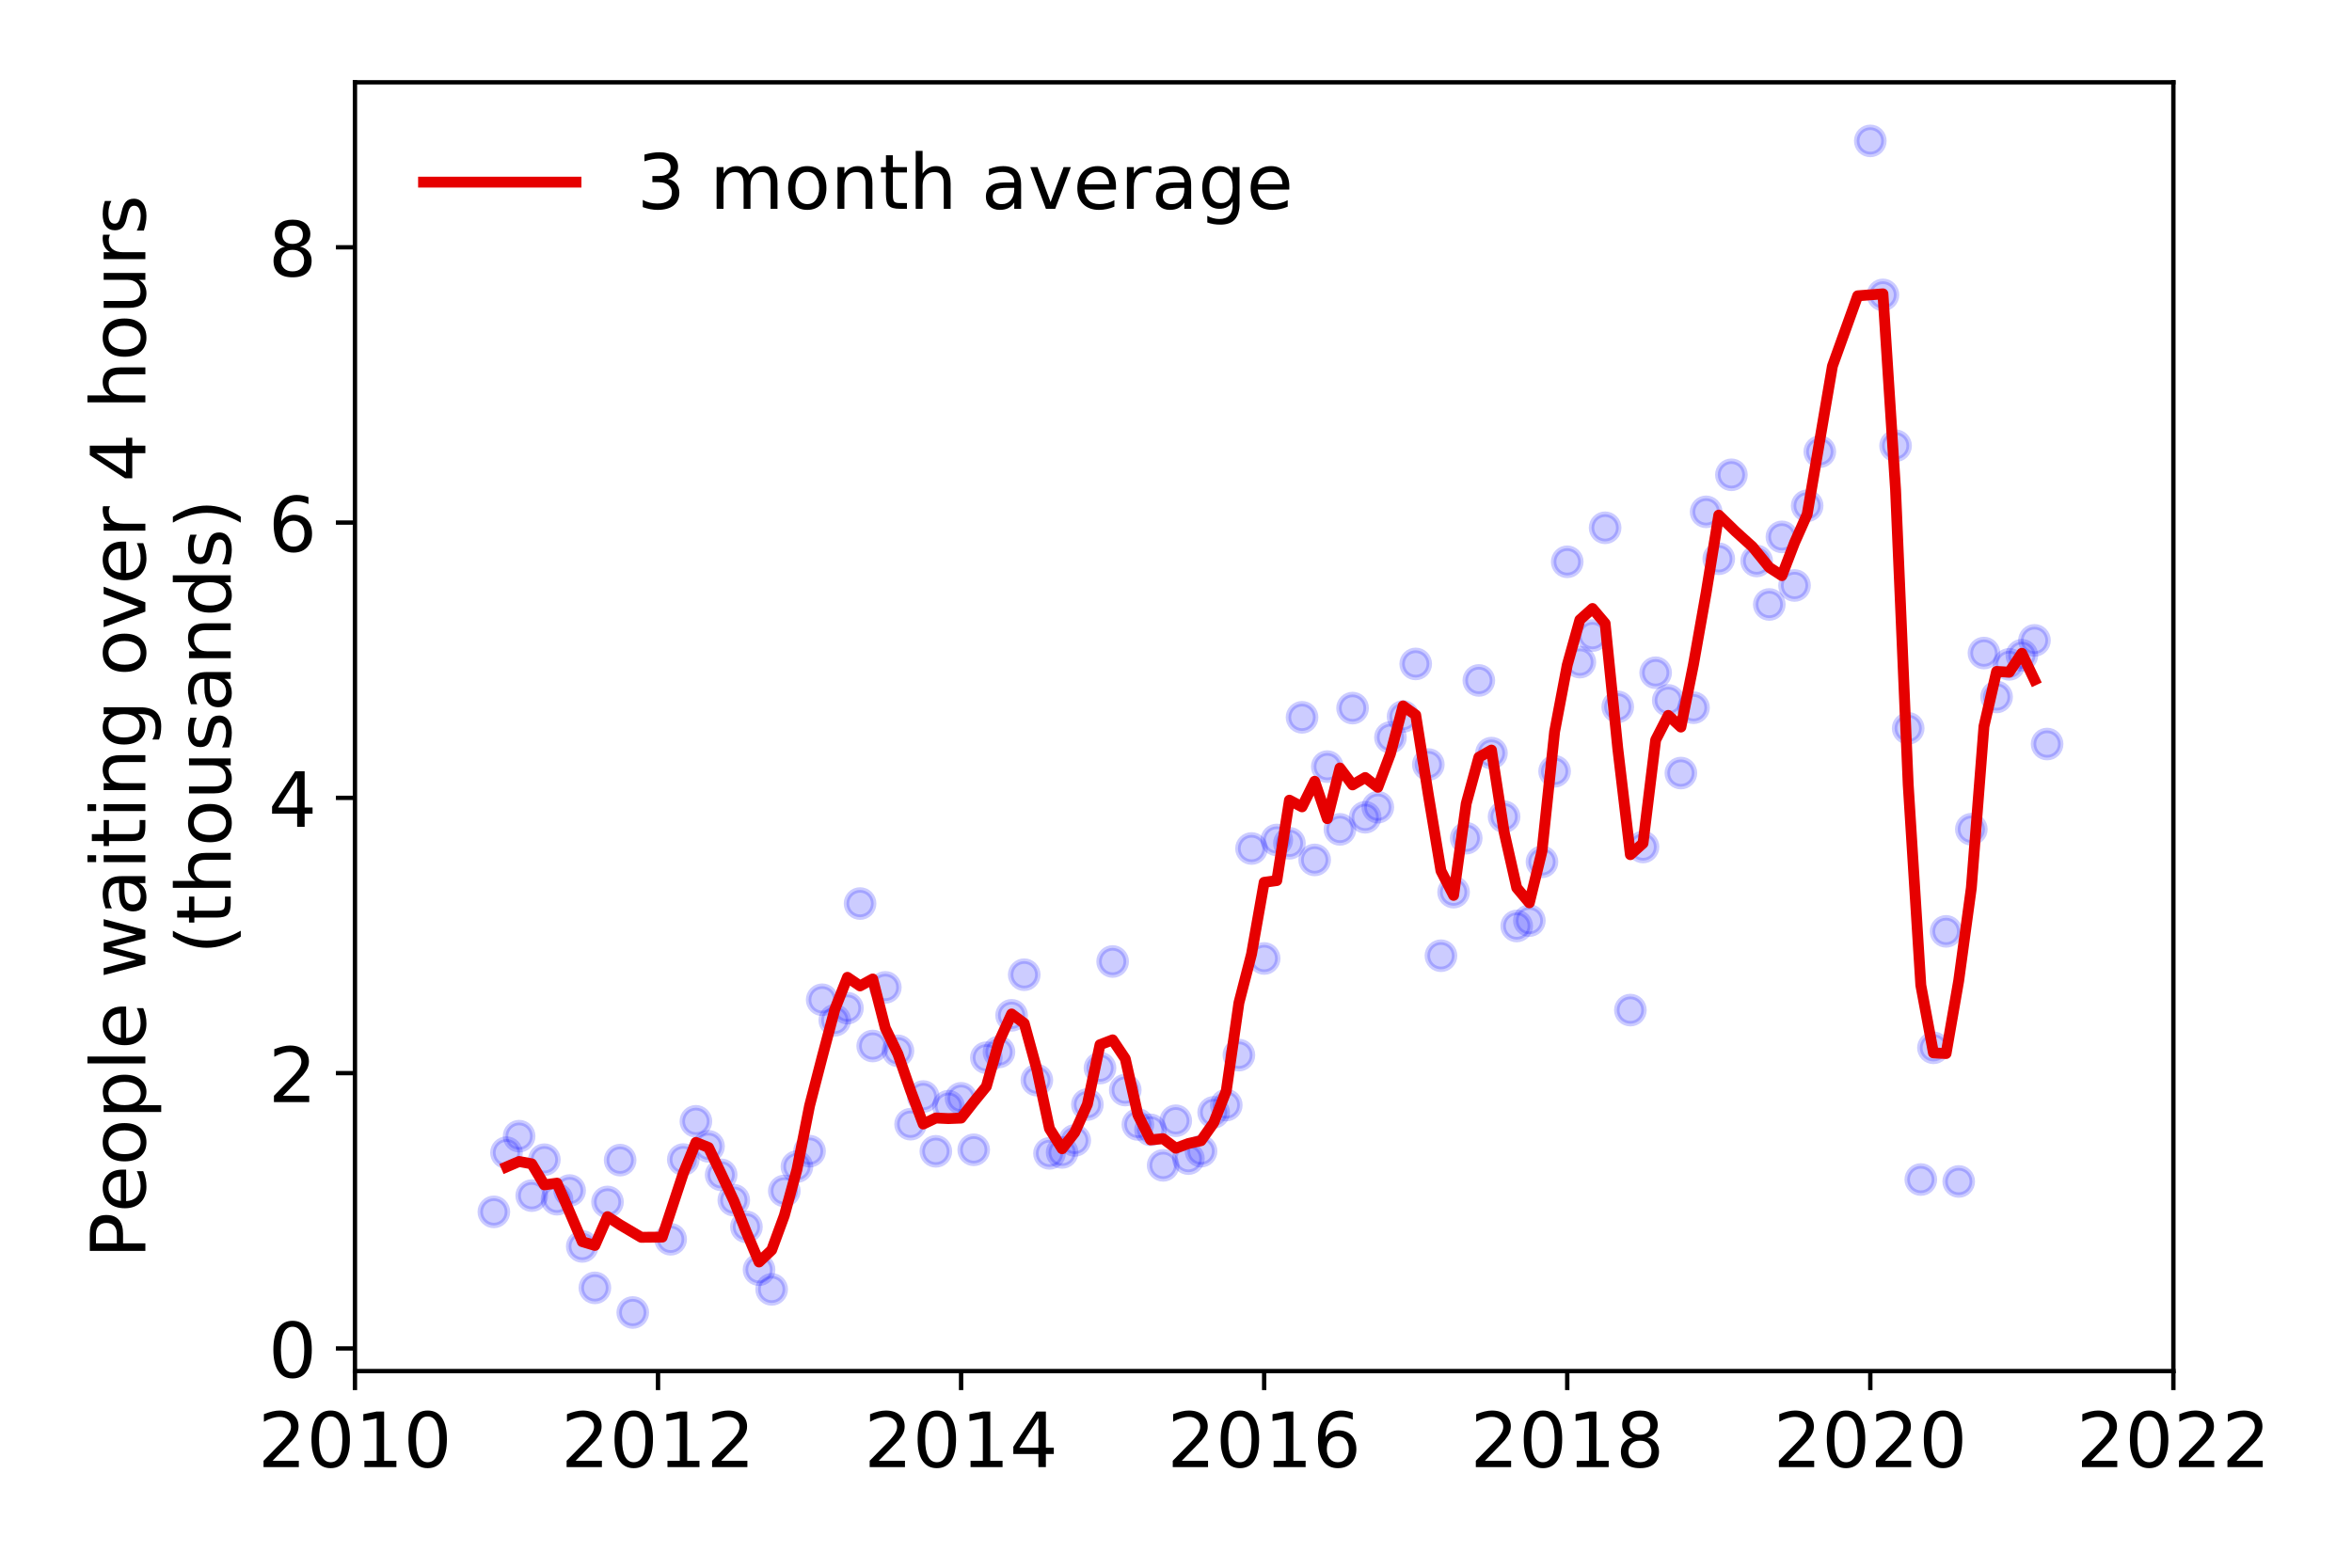 <?xml version="1.0" encoding="utf-8" standalone="no"?>
<!DOCTYPE svg PUBLIC "-//W3C//DTD SVG 1.1//EN"
  "http://www.w3.org/Graphics/SVG/1.1/DTD/svg11.dtd">
<!-- Created with matplotlib (https://matplotlib.org/) -->
<svg height="288pt" version="1.1" viewBox="0 0 432 288" width="432pt" xmlns="http://www.w3.org/2000/svg" xmlns:xlink="http://www.w3.org/1999/xlink">
 <defs>
  <style type="text/css">
*{stroke-linecap:butt;stroke-linejoin:round;}
  </style>
 </defs>
 <g id="figure_1">
  <g id="patch_1">
   <path d="M 0 288 
L 432 288 
L 432 0 
L 0 0 
z
" style="fill:#ffffff;"/>
  </g>
  <g id="axes_1">
   <g id="patch_2">
    <path d="M 65.195 251.88 
L 399.192 251.88 
L 399.192 15.12 
L 65.195 15.12 
z
" style="fill:#ffffff;"/>
   </g>
   <g id="matplotlib.axis_1">
    <g id="xtick_1">
     <g id="line2d_1">
      <defs>
       <path d="M 0 0 
L 0 3.5 
" id="mcb374cb1da" style="stroke:#000000;stroke-width:0.8;"/>
      </defs>
      <g>
       <use style="stroke:#000000;stroke-width:0.8;" x="65.195" xlink:href="#mcb374cb1da" y="251.88"/>
      </g>
     </g>
     <g id="text_1">
      <!-- 2010 -->
      <defs>
       <path d="M 19.188 8.297 
L 53.609 8.297 
L 53.609 0 
L 7.328 0 
L 7.328 8.297 
Q 12.938 14.109 22.625 23.891 
Q 32.328 33.688 34.812 36.531 
Q 39.547 41.844 41.422 45.531 
Q 43.312 49.219 43.312 52.781 
Q 43.312 58.594 39.234 62.25 
Q 35.156 65.922 28.609 65.922 
Q 23.969 65.922 18.812 64.312 
Q 13.672 62.703 7.812 59.422 
L 7.812 69.391 
Q 13.766 71.781 18.938 73 
Q 24.125 74.219 28.422 74.219 
Q 39.75 74.219 46.484 68.547 
Q 53.219 62.891 53.219 53.422 
Q 53.219 48.922 51.531 44.891 
Q 49.859 40.875 45.406 35.406 
Q 44.188 33.984 37.641 27.219 
Q 31.109 20.453 19.188 8.297 
z
" id="DejaVuSans-50"/>
       <path d="M 31.781 66.406 
Q 24.172 66.406 20.328 58.906 
Q 16.5 51.422 16.5 36.375 
Q 16.5 21.391 20.328 13.891 
Q 24.172 6.391 31.781 6.391 
Q 39.453 6.391 43.281 13.891 
Q 47.125 21.391 47.125 36.375 
Q 47.125 51.422 43.281 58.906 
Q 39.453 66.406 31.781 66.406 
z
M 31.781 74.219 
Q 44.047 74.219 50.516 64.516 
Q 56.984 54.828 56.984 36.375 
Q 56.984 17.969 50.516 8.266 
Q 44.047 -1.422 31.781 -1.422 
Q 19.531 -1.422 13.062 8.266 
Q 6.594 17.969 6.594 36.375 
Q 6.594 54.828 13.062 64.516 
Q 19.531 74.219 31.781 74.219 
z
" id="DejaVuSans-48"/>
       <path d="M 12.406 8.297 
L 28.516 8.297 
L 28.516 63.922 
L 10.984 60.406 
L 10.984 69.391 
L 28.422 72.906 
L 38.281 72.906 
L 38.281 8.297 
L 54.391 8.297 
L 54.391 0 
L 12.406 0 
z
" id="DejaVuSans-49"/>
      </defs>
      <g transform="translate(47.38 269.518)scale(0.14 -0.14)">
       <use xlink:href="#DejaVuSans-50"/>
       <use x="63.623" xlink:href="#DejaVuSans-48"/>
       <use x="127.246" xlink:href="#DejaVuSans-49"/>
       <use x="190.869" xlink:href="#DejaVuSans-48"/>
      </g>
     </g>
    </g>
    <g id="xtick_2">
     <g id="line2d_2">
      <g>
       <use style="stroke:#000000;stroke-width:0.8;" x="120.861" xlink:href="#mcb374cb1da" y="251.88"/>
      </g>
     </g>
     <g id="text_2">
      <!-- 2012 -->
      <g transform="translate(103.046 269.518)scale(0.14 -0.14)">
       <use xlink:href="#DejaVuSans-50"/>
       <use x="63.623" xlink:href="#DejaVuSans-48"/>
       <use x="127.246" xlink:href="#DejaVuSans-49"/>
       <use x="190.869" xlink:href="#DejaVuSans-50"/>
      </g>
     </g>
    </g>
    <g id="xtick_3">
     <g id="line2d_3">
      <g>
       <use style="stroke:#000000;stroke-width:0.8;" x="176.528" xlink:href="#mcb374cb1da" y="251.88"/>
      </g>
     </g>
     <g id="text_3">
      <!-- 2014 -->
      <defs>
       <path d="M 37.797 64.312 
L 12.891 25.391 
L 37.797 25.391 
z
M 35.203 72.906 
L 47.609 72.906 
L 47.609 25.391 
L 58.016 25.391 
L 58.016 17.188 
L 47.609 17.188 
L 47.609 0 
L 37.797 0 
L 37.797 17.188 
L 4.891 17.188 
L 4.891 26.703 
z
" id="DejaVuSans-52"/>
      </defs>
      <g transform="translate(158.713 269.518)scale(0.14 -0.14)">
       <use xlink:href="#DejaVuSans-50"/>
       <use x="63.623" xlink:href="#DejaVuSans-48"/>
       <use x="127.246" xlink:href="#DejaVuSans-49"/>
       <use x="190.869" xlink:href="#DejaVuSans-52"/>
      </g>
     </g>
    </g>
    <g id="xtick_4">
     <g id="line2d_4">
      <g>
       <use style="stroke:#000000;stroke-width:0.8;" x="232.194" xlink:href="#mcb374cb1da" y="251.88"/>
      </g>
     </g>
     <g id="text_4">
      <!-- 2016 -->
      <defs>
       <path d="M 33.016 40.375 
Q 26.375 40.375 22.484 35.828 
Q 18.609 31.297 18.609 23.391 
Q 18.609 15.531 22.484 10.953 
Q 26.375 6.391 33.016 6.391 
Q 39.656 6.391 43.531 10.953 
Q 47.406 15.531 47.406 23.391 
Q 47.406 31.297 43.531 35.828 
Q 39.656 40.375 33.016 40.375 
z
M 52.594 71.297 
L 52.594 62.312 
Q 48.875 64.062 45.094 64.984 
Q 41.312 65.922 37.594 65.922 
Q 27.828 65.922 22.672 59.328 
Q 17.531 52.734 16.797 39.406 
Q 19.672 43.656 24.016 45.922 
Q 28.375 48.188 33.594 48.188 
Q 44.578 48.188 50.953 41.516 
Q 57.328 34.859 57.328 23.391 
Q 57.328 12.156 50.688 5.359 
Q 44.047 -1.422 33.016 -1.422 
Q 20.359 -1.422 13.672 8.266 
Q 6.984 17.969 6.984 36.375 
Q 6.984 53.656 15.188 63.938 
Q 23.391 74.219 37.203 74.219 
Q 40.922 74.219 44.703 73.484 
Q 48.484 72.75 52.594 71.297 
z
" id="DejaVuSans-54"/>
      </defs>
      <g transform="translate(214.379 269.518)scale(0.14 -0.14)">
       <use xlink:href="#DejaVuSans-50"/>
       <use x="63.623" xlink:href="#DejaVuSans-48"/>
       <use x="127.246" xlink:href="#DejaVuSans-49"/>
       <use x="190.869" xlink:href="#DejaVuSans-54"/>
      </g>
     </g>
    </g>
    <g id="xtick_5">
     <g id="line2d_5">
      <g>
       <use style="stroke:#000000;stroke-width:0.8;" x="287.86" xlink:href="#mcb374cb1da" y="251.88"/>
      </g>
     </g>
     <g id="text_5">
      <!-- 2018 -->
      <defs>
       <path d="M 31.781 34.625 
Q 24.75 34.625 20.719 30.859 
Q 16.703 27.094 16.703 20.516 
Q 16.703 13.922 20.719 10.156 
Q 24.75 6.391 31.781 6.391 
Q 38.812 6.391 42.859 10.172 
Q 46.922 13.969 46.922 20.516 
Q 46.922 27.094 42.891 30.859 
Q 38.875 34.625 31.781 34.625 
z
M 21.922 38.812 
Q 15.578 40.375 12.031 44.719 
Q 8.5 49.078 8.5 55.328 
Q 8.5 64.062 14.719 69.141 
Q 20.953 74.219 31.781 74.219 
Q 42.672 74.219 48.875 69.141 
Q 55.078 64.062 55.078 55.328 
Q 55.078 49.078 51.531 44.719 
Q 48 40.375 41.703 38.812 
Q 48.828 37.156 52.797 32.312 
Q 56.781 27.484 56.781 20.516 
Q 56.781 9.906 50.312 4.234 
Q 43.844 -1.422 31.781 -1.422 
Q 19.734 -1.422 13.25 4.234 
Q 6.781 9.906 6.781 20.516 
Q 6.781 27.484 10.781 32.312 
Q 14.797 37.156 21.922 38.812 
z
M 18.312 54.391 
Q 18.312 48.734 21.844 45.562 
Q 25.391 42.391 31.781 42.391 
Q 38.141 42.391 41.719 45.562 
Q 45.312 48.734 45.312 54.391 
Q 45.312 60.062 41.719 63.234 
Q 38.141 66.406 31.781 66.406 
Q 25.391 66.406 21.844 63.234 
Q 18.312 60.062 18.312 54.391 
z
" id="DejaVuSans-56"/>
      </defs>
      <g transform="translate(270.045 269.518)scale(0.14 -0.14)">
       <use xlink:href="#DejaVuSans-50"/>
       <use x="63.623" xlink:href="#DejaVuSans-48"/>
       <use x="127.246" xlink:href="#DejaVuSans-49"/>
       <use x="190.869" xlink:href="#DejaVuSans-56"/>
      </g>
     </g>
    </g>
    <g id="xtick_6">
     <g id="line2d_6">
      <g>
       <use style="stroke:#000000;stroke-width:0.8;" x="343.526" xlink:href="#mcb374cb1da" y="251.88"/>
      </g>
     </g>
     <g id="text_6">
      <!-- 2020 -->
      <g transform="translate(325.711 269.518)scale(0.14 -0.14)">
       <use xlink:href="#DejaVuSans-50"/>
       <use x="63.623" xlink:href="#DejaVuSans-48"/>
       <use x="127.246" xlink:href="#DejaVuSans-50"/>
       <use x="190.869" xlink:href="#DejaVuSans-48"/>
      </g>
     </g>
    </g>
    <g id="xtick_7">
     <g id="line2d_7">
      <g>
       <use style="stroke:#000000;stroke-width:0.8;" x="399.192" xlink:href="#mcb374cb1da" y="251.88"/>
      </g>
     </g>
     <g id="text_7">
      <!-- 2022 -->
      <g transform="translate(381.377 269.518)scale(0.14 -0.14)">
       <use xlink:href="#DejaVuSans-50"/>
       <use x="63.623" xlink:href="#DejaVuSans-48"/>
       <use x="127.246" xlink:href="#DejaVuSans-50"/>
       <use x="190.869" xlink:href="#DejaVuSans-50"/>
      </g>
     </g>
    </g>
   </g>
   <g id="matplotlib.axis_2">
    <g id="ytick_1">
     <g id="line2d_8">
      <defs>
       <path d="M 0 0 
L -3.5 0 
" id="mdf94e6337c" style="stroke:#000000;stroke-width:0.8;"/>
      </defs>
      <g>
       <use style="stroke:#000000;stroke-width:0.8;" x="65.195" xlink:href="#mdf94e6337c" y="247.718"/>
      </g>
     </g>
     <g id="text_8">
      <!-- 0 -->
      <g transform="translate(49.288 253.037)scale(0.14 -0.14)">
       <use xlink:href="#DejaVuSans-48"/>
      </g>
     </g>
    </g>
    <g id="ytick_2">
     <g id="line2d_9">
      <g>
       <use style="stroke:#000000;stroke-width:0.8;" x="65.195" xlink:href="#mdf94e6337c" y="197.145"/>
      </g>
     </g>
     <g id="text_9">
      <!-- 2 -->
      <g transform="translate(49.288 202.464)scale(0.14 -0.14)">
       <use xlink:href="#DejaVuSans-50"/>
      </g>
     </g>
    </g>
    <g id="ytick_3">
     <g id="line2d_10">
      <g>
       <use style="stroke:#000000;stroke-width:0.8;" x="65.195" xlink:href="#mdf94e6337c" y="146.573"/>
      </g>
     </g>
     <g id="text_10">
      <!-- 4 -->
      <g transform="translate(49.288 151.892)scale(0.14 -0.14)">
       <use xlink:href="#DejaVuSans-52"/>
      </g>
     </g>
    </g>
    <g id="ytick_4">
     <g id="line2d_11">
      <g>
       <use style="stroke:#000000;stroke-width:0.8;" x="65.195" xlink:href="#mdf94e6337c" y="96.001"/>
      </g>
     </g>
     <g id="text_11">
      <!-- 6 -->
      <g transform="translate(49.288 101.319)scale(0.14 -0.14)">
       <use xlink:href="#DejaVuSans-54"/>
      </g>
     </g>
    </g>
    <g id="ytick_5">
     <g id="line2d_12">
      <g>
       <use style="stroke:#000000;stroke-width:0.8;" x="65.195" xlink:href="#mdf94e6337c" y="45.428"/>
      </g>
     </g>
     <g id="text_12">
      <!-- 8 -->
      <g transform="translate(49.288 50.747)scale(0.14 -0.14)">
       <use xlink:href="#DejaVuSans-56"/>
      </g>
     </g>
    </g>
    <g id="text_13">
     <!-- People waiting over 4 hours -->
     <defs>
      <path d="M 19.672 64.797 
L 19.672 37.406 
L 32.078 37.406 
Q 38.969 37.406 42.719 40.969 
Q 46.484 44.531 46.484 51.125 
Q 46.484 57.672 42.719 61.234 
Q 38.969 64.797 32.078 64.797 
z
M 9.812 72.906 
L 32.078 72.906 
Q 44.344 72.906 50.609 67.359 
Q 56.891 61.812 56.891 51.125 
Q 56.891 40.328 50.609 34.812 
Q 44.344 29.297 32.078 29.297 
L 19.672 29.297 
L 19.672 0 
L 9.812 0 
z
" id="DejaVuSans-80"/>
      <path d="M 56.203 29.594 
L 56.203 25.203 
L 14.891 25.203 
Q 15.484 15.922 20.484 11.062 
Q 25.484 6.203 34.422 6.203 
Q 39.594 6.203 44.453 7.469 
Q 49.312 8.734 54.109 11.281 
L 54.109 2.781 
Q 49.266 0.734 44.188 -0.344 
Q 39.109 -1.422 33.891 -1.422 
Q 20.797 -1.422 13.156 6.188 
Q 5.516 13.812 5.516 26.812 
Q 5.516 40.234 12.766 48.109 
Q 20.016 56 32.328 56 
Q 43.359 56 49.781 48.891 
Q 56.203 41.797 56.203 29.594 
z
M 47.219 32.234 
Q 47.125 39.594 43.094 43.984 
Q 39.062 48.391 32.422 48.391 
Q 24.906 48.391 20.391 44.141 
Q 15.875 39.891 15.188 32.172 
z
" id="DejaVuSans-101"/>
      <path d="M 30.609 48.391 
Q 23.391 48.391 19.188 42.75 
Q 14.984 37.109 14.984 27.297 
Q 14.984 17.484 19.156 11.844 
Q 23.344 6.203 30.609 6.203 
Q 37.797 6.203 41.984 11.859 
Q 46.188 17.531 46.188 27.297 
Q 46.188 37.016 41.984 42.703 
Q 37.797 48.391 30.609 48.391 
z
M 30.609 56 
Q 42.328 56 49.016 48.375 
Q 55.719 40.766 55.719 27.297 
Q 55.719 13.875 49.016 6.219 
Q 42.328 -1.422 30.609 -1.422 
Q 18.844 -1.422 12.172 6.219 
Q 5.516 13.875 5.516 27.297 
Q 5.516 40.766 12.172 48.375 
Q 18.844 56 30.609 56 
z
" id="DejaVuSans-111"/>
      <path d="M 18.109 8.203 
L 18.109 -20.797 
L 9.078 -20.797 
L 9.078 54.688 
L 18.109 54.688 
L 18.109 46.391 
Q 20.953 51.266 25.266 53.625 
Q 29.594 56 35.594 56 
Q 45.562 56 51.781 48.094 
Q 58.016 40.188 58.016 27.297 
Q 58.016 14.406 51.781 6.484 
Q 45.562 -1.422 35.594 -1.422 
Q 29.594 -1.422 25.266 0.953 
Q 20.953 3.328 18.109 8.203 
z
M 48.688 27.297 
Q 48.688 37.203 44.609 42.844 
Q 40.531 48.484 33.406 48.484 
Q 26.266 48.484 22.188 42.844 
Q 18.109 37.203 18.109 27.297 
Q 18.109 17.391 22.188 11.75 
Q 26.266 6.109 33.406 6.109 
Q 40.531 6.109 44.609 11.75 
Q 48.688 17.391 48.688 27.297 
z
" id="DejaVuSans-112"/>
      <path d="M 9.422 75.984 
L 18.406 75.984 
L 18.406 0 
L 9.422 0 
z
" id="DejaVuSans-108"/>
      <path id="DejaVuSans-32"/>
      <path d="M 4.203 54.688 
L 13.188 54.688 
L 24.422 12.016 
L 35.594 54.688 
L 46.188 54.688 
L 57.422 12.016 
L 68.609 54.688 
L 77.594 54.688 
L 63.281 0 
L 52.688 0 
L 40.922 44.828 
L 29.109 0 
L 18.5 0 
z
" id="DejaVuSans-119"/>
      <path d="M 34.281 27.484 
Q 23.391 27.484 19.188 25 
Q 14.984 22.516 14.984 16.5 
Q 14.984 11.719 18.141 8.906 
Q 21.297 6.109 26.703 6.109 
Q 34.188 6.109 38.703 11.406 
Q 43.219 16.703 43.219 25.484 
L 43.219 27.484 
z
M 52.203 31.203 
L 52.203 0 
L 43.219 0 
L 43.219 8.297 
Q 40.141 3.328 35.547 0.953 
Q 30.953 -1.422 24.312 -1.422 
Q 15.922 -1.422 10.953 3.297 
Q 6 8.016 6 15.922 
Q 6 25.141 12.172 29.828 
Q 18.359 34.516 30.609 34.516 
L 43.219 34.516 
L 43.219 35.406 
Q 43.219 41.609 39.141 45 
Q 35.062 48.391 27.688 48.391 
Q 23 48.391 18.547 47.266 
Q 14.109 46.141 10.016 43.891 
L 10.016 52.203 
Q 14.938 54.109 19.578 55.047 
Q 24.219 56 28.609 56 
Q 40.484 56 46.344 49.844 
Q 52.203 43.703 52.203 31.203 
z
" id="DejaVuSans-97"/>
      <path d="M 9.422 54.688 
L 18.406 54.688 
L 18.406 0 
L 9.422 0 
z
M 9.422 75.984 
L 18.406 75.984 
L 18.406 64.594 
L 9.422 64.594 
z
" id="DejaVuSans-105"/>
      <path d="M 18.312 70.219 
L 18.312 54.688 
L 36.812 54.688 
L 36.812 47.703 
L 18.312 47.703 
L 18.312 18.016 
Q 18.312 11.328 20.141 9.422 
Q 21.969 7.516 27.594 7.516 
L 36.812 7.516 
L 36.812 0 
L 27.594 0 
Q 17.188 0 13.234 3.875 
Q 9.281 7.766 9.281 18.016 
L 9.281 47.703 
L 2.688 47.703 
L 2.688 54.688 
L 9.281 54.688 
L 9.281 70.219 
z
" id="DejaVuSans-116"/>
      <path d="M 54.891 33.016 
L 54.891 0 
L 45.906 0 
L 45.906 32.719 
Q 45.906 40.484 42.875 44.328 
Q 39.844 48.188 33.797 48.188 
Q 26.516 48.188 22.312 43.547 
Q 18.109 38.922 18.109 30.906 
L 18.109 0 
L 9.078 0 
L 9.078 54.688 
L 18.109 54.688 
L 18.109 46.188 
Q 21.344 51.125 25.703 53.562 
Q 30.078 56 35.797 56 
Q 45.219 56 50.047 50.172 
Q 54.891 44.344 54.891 33.016 
z
" id="DejaVuSans-110"/>
      <path d="M 45.406 27.984 
Q 45.406 37.75 41.375 43.109 
Q 37.359 48.484 30.078 48.484 
Q 22.859 48.484 18.828 43.109 
Q 14.797 37.75 14.797 27.984 
Q 14.797 18.266 18.828 12.891 
Q 22.859 7.516 30.078 7.516 
Q 37.359 7.516 41.375 12.891 
Q 45.406 18.266 45.406 27.984 
z
M 54.391 6.781 
Q 54.391 -7.172 48.188 -13.984 
Q 42 -20.797 29.203 -20.797 
Q 24.469 -20.797 20.266 -20.094 
Q 16.062 -19.391 12.109 -17.922 
L 12.109 -9.188 
Q 16.062 -11.328 19.922 -12.344 
Q 23.781 -13.375 27.781 -13.375 
Q 36.625 -13.375 41.016 -8.766 
Q 45.406 -4.156 45.406 5.172 
L 45.406 9.625 
Q 42.625 4.781 38.281 2.391 
Q 33.938 0 27.875 0 
Q 17.828 0 11.672 7.656 
Q 5.516 15.328 5.516 27.984 
Q 5.516 40.672 11.672 48.328 
Q 17.828 56 27.875 56 
Q 33.938 56 38.281 53.609 
Q 42.625 51.219 45.406 46.391 
L 45.406 54.688 
L 54.391 54.688 
z
" id="DejaVuSans-103"/>
      <path d="M 2.984 54.688 
L 12.5 54.688 
L 29.594 8.797 
L 46.688 54.688 
L 56.203 54.688 
L 35.688 0 
L 23.484 0 
z
" id="DejaVuSans-118"/>
      <path d="M 41.109 46.297 
Q 39.594 47.172 37.812 47.578 
Q 36.031 48 33.891 48 
Q 26.266 48 22.188 43.047 
Q 18.109 38.094 18.109 28.812 
L 18.109 0 
L 9.078 0 
L 9.078 54.688 
L 18.109 54.688 
L 18.109 46.188 
Q 20.953 51.172 25.484 53.578 
Q 30.031 56 36.531 56 
Q 37.453 56 38.578 55.875 
Q 39.703 55.766 41.062 55.516 
z
" id="DejaVuSans-114"/>
      <path d="M 54.891 33.016 
L 54.891 0 
L 45.906 0 
L 45.906 32.719 
Q 45.906 40.484 42.875 44.328 
Q 39.844 48.188 33.797 48.188 
Q 26.516 48.188 22.312 43.547 
Q 18.109 38.922 18.109 30.906 
L 18.109 0 
L 9.078 0 
L 9.078 75.984 
L 18.109 75.984 
L 18.109 46.188 
Q 21.344 51.125 25.703 53.562 
Q 30.078 56 35.797 56 
Q 45.219 56 50.047 50.172 
Q 54.891 44.344 54.891 33.016 
z
" id="DejaVuSans-104"/>
      <path d="M 8.5 21.578 
L 8.5 54.688 
L 17.484 54.688 
L 17.484 21.922 
Q 17.484 14.156 20.5 10.266 
Q 23.531 6.391 29.594 6.391 
Q 36.859 6.391 41.078 11.031 
Q 45.312 15.672 45.312 23.688 
L 45.312 54.688 
L 54.297 54.688 
L 54.297 0 
L 45.312 0 
L 45.312 8.406 
Q 42.047 3.422 37.719 1 
Q 33.406 -1.422 27.688 -1.422 
Q 18.266 -1.422 13.375 4.438 
Q 8.5 10.297 8.5 21.578 
z
M 31.109 56 
z
" id="DejaVuSans-117"/>
      <path d="M 44.281 53.078 
L 44.281 44.578 
Q 40.484 46.531 36.375 47.5 
Q 32.281 48.484 27.875 48.484 
Q 21.188 48.484 17.844 46.438 
Q 14.5 44.391 14.5 40.281 
Q 14.5 37.156 16.891 35.375 
Q 19.281 33.594 26.516 31.984 
L 29.594 31.297 
Q 39.156 29.25 43.188 25.516 
Q 47.219 21.781 47.219 15.094 
Q 47.219 7.469 41.188 3.016 
Q 35.156 -1.422 24.609 -1.422 
Q 20.219 -1.422 15.453 -0.562 
Q 10.688 0.297 5.422 2 
L 5.422 11.281 
Q 10.406 8.688 15.234 7.391 
Q 20.062 6.109 24.812 6.109 
Q 31.156 6.109 34.562 8.281 
Q 37.984 10.453 37.984 14.406 
Q 37.984 18.062 35.516 20.016 
Q 33.062 21.969 24.703 23.781 
L 21.578 24.516 
Q 13.234 26.266 9.516 29.906 
Q 5.812 33.547 5.812 39.891 
Q 5.812 47.609 11.281 51.797 
Q 16.75 56 26.812 56 
Q 31.781 56 36.172 55.266 
Q 40.578 54.547 44.281 53.078 
z
" id="DejaVuSans-115"/>
     </defs>
     <g transform="translate(26.699 231.175)rotate(-90)scale(0.14 -0.14)">
      <use xlink:href="#DejaVuSans-80"/>
      <use x="60.256" xlink:href="#DejaVuSans-101"/>
      <use x="121.779" xlink:href="#DejaVuSans-111"/>
      <use x="182.961" xlink:href="#DejaVuSans-112"/>
      <use x="246.438" xlink:href="#DejaVuSans-108"/>
      <use x="274.221" xlink:href="#DejaVuSans-101"/>
      <use x="335.744" xlink:href="#DejaVuSans-32"/>
      <use x="367.531" xlink:href="#DejaVuSans-119"/>
      <use x="449.318" xlink:href="#DejaVuSans-97"/>
      <use x="510.598" xlink:href="#DejaVuSans-105"/>
      <use x="538.381" xlink:href="#DejaVuSans-116"/>
      <use x="577.59" xlink:href="#DejaVuSans-105"/>
      <use x="605.373" xlink:href="#DejaVuSans-110"/>
      <use x="668.752" xlink:href="#DejaVuSans-103"/>
      <use x="732.229" xlink:href="#DejaVuSans-32"/>
      <use x="764.016" xlink:href="#DejaVuSans-111"/>
      <use x="825.197" xlink:href="#DejaVuSans-118"/>
      <use x="884.377" xlink:href="#DejaVuSans-101"/>
      <use x="945.9" xlink:href="#DejaVuSans-114"/>
      <use x="987.014" xlink:href="#DejaVuSans-32"/>
      <use x="1018.801" xlink:href="#DejaVuSans-52"/>
      <use x="1082.424" xlink:href="#DejaVuSans-32"/>
      <use x="1114.211" xlink:href="#DejaVuSans-104"/>
      <use x="1177.59" xlink:href="#DejaVuSans-111"/>
      <use x="1238.771" xlink:href="#DejaVuSans-117"/>
      <use x="1302.15" xlink:href="#DejaVuSans-114"/>
      <use x="1343.264" xlink:href="#DejaVuSans-115"/>
     </g>
     <!-- (thousands) -->
     <defs>
      <path d="M 31 75.875 
Q 24.469 64.656 21.281 53.656 
Q 18.109 42.672 18.109 31.391 
Q 18.109 20.125 21.312 9.062 
Q 24.516 -2 31 -13.188 
L 23.188 -13.188 
Q 15.875 -1.703 12.234 9.375 
Q 8.594 20.453 8.594 31.391 
Q 8.594 42.281 12.203 53.312 
Q 15.828 64.359 23.188 75.875 
z
" id="DejaVuSans-40"/>
      <path d="M 45.406 46.391 
L 45.406 75.984 
L 54.391 75.984 
L 54.391 0 
L 45.406 0 
L 45.406 8.203 
Q 42.578 3.328 38.25 0.953 
Q 33.938 -1.422 27.875 -1.422 
Q 17.969 -1.422 11.734 6.484 
Q 5.516 14.406 5.516 27.297 
Q 5.516 40.188 11.734 48.094 
Q 17.969 56 27.875 56 
Q 33.938 56 38.25 53.625 
Q 42.578 51.266 45.406 46.391 
z
M 14.797 27.297 
Q 14.797 17.391 18.875 11.75 
Q 22.953 6.109 30.078 6.109 
Q 37.203 6.109 41.297 11.75 
Q 45.406 17.391 45.406 27.297 
Q 45.406 37.203 41.297 42.844 
Q 37.203 48.484 30.078 48.484 
Q 22.953 48.484 18.875 42.844 
Q 14.797 37.203 14.797 27.297 
z
" id="DejaVuSans-100"/>
      <path d="M 8.016 75.875 
L 15.828 75.875 
Q 23.141 64.359 26.781 53.312 
Q 30.422 42.281 30.422 31.391 
Q 30.422 20.453 26.781 9.375 
Q 23.141 -1.703 15.828 -13.188 
L 8.016 -13.188 
Q 14.5 -2 17.703 9.062 
Q 20.906 20.125 20.906 31.391 
Q 20.906 42.672 17.703 53.656 
Q 14.5 64.656 8.016 75.875 
z
" id="DejaVuSans-41"/>
     </defs>
     <g transform="translate(42.376 175.325)rotate(-90)scale(0.14 -0.14)">
      <use xlink:href="#DejaVuSans-40"/>
      <use x="39.014" xlink:href="#DejaVuSans-116"/>
      <use x="78.223" xlink:href="#DejaVuSans-104"/>
      <use x="141.602" xlink:href="#DejaVuSans-111"/>
      <use x="202.783" xlink:href="#DejaVuSans-117"/>
      <use x="266.162" xlink:href="#DejaVuSans-115"/>
      <use x="318.262" xlink:href="#DejaVuSans-97"/>
      <use x="379.541" xlink:href="#DejaVuSans-110"/>
      <use x="442.92" xlink:href="#DejaVuSans-100"/>
      <use x="506.396" xlink:href="#DejaVuSans-115"/>
      <use x="558.496" xlink:href="#DejaVuSans-41"/>
     </g>
    </g>
   </g>
   <g id="line2d_13">
    <defs>
     <path d="M 0 2.5 
C 0.663 2.5 1.299 2.237 1.768 1.768 
C 2.237 1.299 2.5 0.663 2.5 0 
C 2.5 -0.663 2.237 -1.299 1.768 -1.768 
C 1.299 -2.237 0.663 -2.5 0 -2.5 
C -0.663 -2.5 -1.299 -2.237 -1.768 -1.768 
C -2.237 -1.299 -2.5 -0.663 -2.5 0 
C -2.5 0.663 -2.237 1.299 -1.768 1.768 
C -1.299 2.237 -0.663 2.5 0 2.5 
z
" id="m01dc96f386" style="stroke:#0000ff;stroke-opacity:0.2;"/>
    </defs>
    <g clip-path="url(#p181d9603e9)">
     <use style="fill:#0000ff;fill-opacity:0.2;stroke:#0000ff;stroke-opacity:0.2;" x="375.998" xlink:href="#m01dc96f386" y="136.686"/>
     <use style="fill:#0000ff;fill-opacity:0.2;stroke:#0000ff;stroke-opacity:0.2;" x="373.679" xlink:href="#m01dc96f386" y="117.646"/>
     <use style="fill:#0000ff;fill-opacity:0.2;stroke:#0000ff;stroke-opacity:0.2;" x="371.359" xlink:href="#m01dc96f386" y="120.376"/>
     <use style="fill:#0000ff;fill-opacity:0.2;stroke:#0000ff;stroke-opacity:0.2;" x="369.04" xlink:href="#m01dc96f386" y="122.045"/>
     <use style="fill:#0000ff;fill-opacity:0.2;stroke:#0000ff;stroke-opacity:0.2;" x="366.721" xlink:href="#m01dc96f386" y="128.038"/>
     <use style="fill:#0000ff;fill-opacity:0.2;stroke:#0000ff;stroke-opacity:0.2;" x="364.401" xlink:href="#m01dc96f386" y="119.972"/>
     <use style="fill:#0000ff;fill-opacity:0.2;stroke:#0000ff;stroke-opacity:0.2;" x="362.082" xlink:href="#m01dc96f386" y="152.338"/>
     <use style="fill:#0000ff;fill-opacity:0.2;stroke:#0000ff;stroke-opacity:0.2;" x="359.762" xlink:href="#m01dc96f386" y="217.046"/>
     <use style="fill:#0000ff;fill-opacity:0.2;stroke:#0000ff;stroke-opacity:0.2;" x="357.443" xlink:href="#m01dc96f386" y="171.101"/>
     <use style="fill:#0000ff;fill-opacity:0.2;stroke:#0000ff;stroke-opacity:0.2;" x="355.123" xlink:href="#m01dc96f386" y="192.493"/>
     <use style="fill:#0000ff;fill-opacity:0.2;stroke:#0000ff;stroke-opacity:0.2;" x="352.804" xlink:href="#m01dc96f386" y="216.692"/>
     <use style="fill:#0000ff;fill-opacity:0.2;stroke:#0000ff;stroke-opacity:0.2;" x="350.485" xlink:href="#m01dc96f386" y="133.803"/>
     <use style="fill:#0000ff;fill-opacity:0.2;stroke:#0000ff;stroke-opacity:0.2;" x="348.165" xlink:href="#m01dc96f386" y="81.891"/>
     <use style="fill:#0000ff;fill-opacity:0.2;stroke:#0000ff;stroke-opacity:0.2;" x="345.846" xlink:href="#m01dc96f386" y="54.177"/>
     <use style="fill:#0000ff;fill-opacity:0.2;stroke:#0000ff;stroke-opacity:0.2;" x="343.526" xlink:href="#m01dc96f386" y="25.882"/>
     <use style="fill:#0000ff;fill-opacity:0.2;stroke:#0000ff;stroke-opacity:0.2;" x="334.249" xlink:href="#m01dc96f386" y="82.978"/>
     <use style="fill:#0000ff;fill-opacity:0.2;stroke:#0000ff;stroke-opacity:0.2;" x="331.929" xlink:href="#m01dc96f386" y="92.916"/>
     <use style="fill:#0000ff;fill-opacity:0.2;stroke:#0000ff;stroke-opacity:0.2;" x="329.61" xlink:href="#m01dc96f386" y="107.556"/>
     <use style="fill:#0000ff;fill-opacity:0.2;stroke:#0000ff;stroke-opacity:0.2;" x="327.29" xlink:href="#m01dc96f386" y="98.63"/>
     <use style="fill:#0000ff;fill-opacity:0.2;stroke:#0000ff;stroke-opacity:0.2;" x="324.971" xlink:href="#m01dc96f386" y="111.046"/>
     <use style="fill:#0000ff;fill-opacity:0.2;stroke:#0000ff;stroke-opacity:0.2;" x="322.651" xlink:href="#m01dc96f386" y="103.055"/>
     <use style="fill:#0000ff;fill-opacity:0.2;stroke:#0000ff;stroke-opacity:0.2;" x="318.013" xlink:href="#m01dc96f386" y="87.226"/>
     <use style="fill:#0000ff;fill-opacity:0.2;stroke:#0000ff;stroke-opacity:0.2;" x="315.693" xlink:href="#m01dc96f386" y="102.651"/>
     <use style="fill:#0000ff;fill-opacity:0.2;stroke:#0000ff;stroke-opacity:0.2;" x="313.374" xlink:href="#m01dc96f386" y="94.028"/>
     <use style="fill:#0000ff;fill-opacity:0.2;stroke:#0000ff;stroke-opacity:0.2;" x="311.054" xlink:href="#m01dc96f386" y="130.011"/>
     <use style="fill:#0000ff;fill-opacity:0.2;stroke:#0000ff;stroke-opacity:0.2;" x="308.735" xlink:href="#m01dc96f386" y="142.021"/>
     <use style="fill:#0000ff;fill-opacity:0.2;stroke:#0000ff;stroke-opacity:0.2;" x="306.415" xlink:href="#m01dc96f386" y="128.67"/>
     <use style="fill:#0000ff;fill-opacity:0.2;stroke:#0000ff;stroke-opacity:0.2;" x="304.096" xlink:href="#m01dc96f386" y="123.588"/>
     <use style="fill:#0000ff;fill-opacity:0.2;stroke:#0000ff;stroke-opacity:0.2;" x="301.777" xlink:href="#m01dc96f386" y="155.6"/>
     <use style="fill:#0000ff;fill-opacity:0.2;stroke:#0000ff;stroke-opacity:0.2;" x="299.457" xlink:href="#m01dc96f386" y="185.564"/>
     <use style="fill:#0000ff;fill-opacity:0.2;stroke:#0000ff;stroke-opacity:0.2;" x="297.138" xlink:href="#m01dc96f386" y="129.859"/>
     <use style="fill:#0000ff;fill-opacity:0.2;stroke:#0000ff;stroke-opacity:0.2;" x="294.818" xlink:href="#m01dc96f386" y="96.961"/>
     <use style="fill:#0000ff;fill-opacity:0.2;stroke:#0000ff;stroke-opacity:0.2;" x="292.499" xlink:href="#m01dc96f386" y="116.761"/>
     <use style="fill:#0000ff;fill-opacity:0.2;stroke:#0000ff;stroke-opacity:0.2;" x="290.179" xlink:href="#m01dc96f386" y="121.641"/>
     <use style="fill:#0000ff;fill-opacity:0.2;stroke:#0000ff;stroke-opacity:0.2;" x="287.86" xlink:href="#m01dc96f386" y="103.207"/>
     <use style="fill:#0000ff;fill-opacity:0.2;stroke:#0000ff;stroke-opacity:0.2;" x="285.541" xlink:href="#m01dc96f386" y="141.693"/>
     <use style="fill:#0000ff;fill-opacity:0.2;stroke:#0000ff;stroke-opacity:0.2;" x="283.221" xlink:href="#m01dc96f386" y="158.331"/>
     <use style="fill:#0000ff;fill-opacity:0.2;stroke:#0000ff;stroke-opacity:0.2;" x="280.902" xlink:href="#m01dc96f386" y="169.128"/>
     <use style="fill:#0000ff;fill-opacity:0.2;stroke:#0000ff;stroke-opacity:0.2;" x="278.582" xlink:href="#m01dc96f386" y="170.114"/>
     <use style="fill:#0000ff;fill-opacity:0.2;stroke:#0000ff;stroke-opacity:0.2;" x="276.263" xlink:href="#m01dc96f386" y="150.037"/>
     <use style="fill:#0000ff;fill-opacity:0.2;stroke:#0000ff;stroke-opacity:0.2;" x="273.943" xlink:href="#m01dc96f386" y="138.355"/>
     <use style="fill:#0000ff;fill-opacity:0.2;stroke:#0000ff;stroke-opacity:0.2;" x="271.624" xlink:href="#m01dc96f386" y="125.004"/>
     <use style="fill:#0000ff;fill-opacity:0.2;stroke:#0000ff;stroke-opacity:0.2;" x="269.305" xlink:href="#m01dc96f386" y="153.982"/>
     <use style="fill:#0000ff;fill-opacity:0.2;stroke:#0000ff;stroke-opacity:0.2;" x="266.985" xlink:href="#m01dc96f386" y="163.894"/>
     <use style="fill:#0000ff;fill-opacity:0.2;stroke:#0000ff;stroke-opacity:0.2;" x="264.666" xlink:href="#m01dc96f386" y="175.576"/>
     <use style="fill:#0000ff;fill-opacity:0.2;stroke:#0000ff;stroke-opacity:0.2;" x="262.346" xlink:href="#m01dc96f386" y="140.454"/>
     <use style="fill:#0000ff;fill-opacity:0.2;stroke:#0000ff;stroke-opacity:0.2;" x="260.027" xlink:href="#m01dc96f386" y="121.969"/>
     <use style="fill:#0000ff;fill-opacity:0.2;stroke:#0000ff;stroke-opacity:0.2;" x="257.707" xlink:href="#m01dc96f386" y="131.629"/>
     <use style="fill:#0000ff;fill-opacity:0.2;stroke:#0000ff;stroke-opacity:0.2;" x="255.388" xlink:href="#m01dc96f386" y="135.472"/>
     <use style="fill:#0000ff;fill-opacity:0.2;stroke:#0000ff;stroke-opacity:0.2;" x="253.069" xlink:href="#m01dc96f386" y="148.292"/>
     <use style="fill:#0000ff;fill-opacity:0.2;stroke:#0000ff;stroke-opacity:0.2;" x="250.749" xlink:href="#m01dc96f386" y="150.138"/>
     <use style="fill:#0000ff;fill-opacity:0.2;stroke:#0000ff;stroke-opacity:0.2;" x="248.43" xlink:href="#m01dc96f386" y="130.086"/>
     <use style="fill:#0000ff;fill-opacity:0.2;stroke:#0000ff;stroke-opacity:0.2;" x="246.11" xlink:href="#m01dc96f386" y="152.364"/>
     <use style="fill:#0000ff;fill-opacity:0.2;stroke:#0000ff;stroke-opacity:0.2;" x="243.791" xlink:href="#m01dc96f386" y="140.833"/>
     <use style="fill:#0000ff;fill-opacity:0.2;stroke:#0000ff;stroke-opacity:0.2;" x="241.471" xlink:href="#m01dc96f386" y="157.977"/>
     <use style="fill:#0000ff;fill-opacity:0.2;stroke:#0000ff;stroke-opacity:0.2;" x="239.152" xlink:href="#m01dc96f386" y="131.781"/>
     <use style="fill:#0000ff;fill-opacity:0.2;stroke:#0000ff;stroke-opacity:0.2;" x="236.833" xlink:href="#m01dc96f386" y="154.917"/>
     <use style="fill:#0000ff;fill-opacity:0.2;stroke:#0000ff;stroke-opacity:0.2;" x="234.513" xlink:href="#m01dc96f386" y="154.311"/>
     <use style="fill:#0000ff;fill-opacity:0.2;stroke:#0000ff;stroke-opacity:0.2;" x="232.194" xlink:href="#m01dc96f386" y="176.082"/>
     <use style="fill:#0000ff;fill-opacity:0.2;stroke:#0000ff;stroke-opacity:0.2;" x="229.874" xlink:href="#m01dc96f386" y="155.878"/>
     <use style="fill:#0000ff;fill-opacity:0.2;stroke:#0000ff;stroke-opacity:0.2;" x="227.555" xlink:href="#m01dc96f386" y="193.833"/>
     <use style="fill:#0000ff;fill-opacity:0.2;stroke:#0000ff;stroke-opacity:0.2;" x="225.235" xlink:href="#m01dc96f386" y="203.012"/>
     <use style="fill:#0000ff;fill-opacity:0.2;stroke:#0000ff;stroke-opacity:0.2;" x="222.916" xlink:href="#m01dc96f386" y="204.352"/>
     <use style="fill:#0000ff;fill-opacity:0.2;stroke:#0000ff;stroke-opacity:0.2;" x="220.597" xlink:href="#m01dc96f386" y="211.483"/>
     <use style="fill:#0000ff;fill-opacity:0.2;stroke:#0000ff;stroke-opacity:0.2;" x="218.277" xlink:href="#m01dc96f386" y="212.848"/>
     <use style="fill:#0000ff;fill-opacity:0.2;stroke:#0000ff;stroke-opacity:0.2;" x="215.958" xlink:href="#m01dc96f386" y="205.894"/>
     <use style="fill:#0000ff;fill-opacity:0.2;stroke:#0000ff;stroke-opacity:0.2;" x="213.638" xlink:href="#m01dc96f386" y="214.087"/>
     <use style="fill:#0000ff;fill-opacity:0.2;stroke:#0000ff;stroke-opacity:0.2;" x="211.319" xlink:href="#m01dc96f386" y="207.563"/>
     <use style="fill:#0000ff;fill-opacity:0.2;stroke:#0000ff;stroke-opacity:0.2;" x="208.999" xlink:href="#m01dc96f386" y="206.577"/>
     <use style="fill:#0000ff;fill-opacity:0.2;stroke:#0000ff;stroke-opacity:0.2;" x="206.68" xlink:href="#m01dc96f386" y="200.256"/>
     <use style="fill:#0000ff;fill-opacity:0.2;stroke:#0000ff;stroke-opacity:0.2;" x="204.361" xlink:href="#m01dc96f386" y="176.638"/>
     <use style="fill:#0000ff;fill-opacity:0.2;stroke:#0000ff;stroke-opacity:0.2;" x="202.041" xlink:href="#m01dc96f386" y="196.21"/>
     <use style="fill:#0000ff;fill-opacity:0.2;stroke:#0000ff;stroke-opacity:0.2;" x="199.722" xlink:href="#m01dc96f386" y="202.911"/>
     <use style="fill:#0000ff;fill-opacity:0.2;stroke:#0000ff;stroke-opacity:0.2;" x="197.402" xlink:href="#m01dc96f386" y="209.51"/>
     <use style="fill:#0000ff;fill-opacity:0.2;stroke:#0000ff;stroke-opacity:0.2;" x="195.083" xlink:href="#m01dc96f386" y="211.71"/>
     <use style="fill:#0000ff;fill-opacity:0.2;stroke:#0000ff;stroke-opacity:0.2;" x="192.763" xlink:href="#m01dc96f386" y="211.887"/>
     <use style="fill:#0000ff;fill-opacity:0.2;stroke:#0000ff;stroke-opacity:0.2;" x="190.444" xlink:href="#m01dc96f386" y="198.435"/>
     <use style="fill:#0000ff;fill-opacity:0.2;stroke:#0000ff;stroke-opacity:0.2;" x="188.125" xlink:href="#m01dc96f386" y="179.066"/>
     <use style="fill:#0000ff;fill-opacity:0.2;stroke:#0000ff;stroke-opacity:0.2;" x="185.805" xlink:href="#m01dc96f386" y="186.525"/>
     <use style="fill:#0000ff;fill-opacity:0.2;stroke:#0000ff;stroke-opacity:0.2;" x="183.486" xlink:href="#m01dc96f386" y="193.251"/>
     <use style="fill:#0000ff;fill-opacity:0.2;stroke:#0000ff;stroke-opacity:0.2;" x="181.166" xlink:href="#m01dc96f386" y="194.313"/>
     <use style="fill:#0000ff;fill-opacity:0.2;stroke:#0000ff;stroke-opacity:0.2;" x="178.847" xlink:href="#m01dc96f386" y="211.23"/>
     <use style="fill:#0000ff;fill-opacity:0.2;stroke:#0000ff;stroke-opacity:0.2;" x="176.528" xlink:href="#m01dc96f386" y="201.773"/>
     <use style="fill:#0000ff;fill-opacity:0.2;stroke:#0000ff;stroke-opacity:0.2;" x="174.208" xlink:href="#m01dc96f386" y="203.214"/>
     <use style="fill:#0000ff;fill-opacity:0.2;stroke:#0000ff;stroke-opacity:0.2;" x="171.889" xlink:href="#m01dc96f386" y="211.508"/>
     <use style="fill:#0000ff;fill-opacity:0.2;stroke:#0000ff;stroke-opacity:0.2;" x="169.569" xlink:href="#m01dc96f386" y="201.444"/>
     <use style="fill:#0000ff;fill-opacity:0.2;stroke:#0000ff;stroke-opacity:0.2;" x="167.25" xlink:href="#m01dc96f386" y="206.527"/>
     <use style="fill:#0000ff;fill-opacity:0.2;stroke:#0000ff;stroke-opacity:0.2;" x="164.93" xlink:href="#m01dc96f386" y="193.049"/>
     <use style="fill:#0000ff;fill-opacity:0.2;stroke:#0000ff;stroke-opacity:0.2;" x="162.611" xlink:href="#m01dc96f386" y="181.392"/>
     <use style="fill:#0000ff;fill-opacity:0.2;stroke:#0000ff;stroke-opacity:0.2;" x="160.292" xlink:href="#m01dc96f386" y="192.164"/>
     <use style="fill:#0000ff;fill-opacity:0.2;stroke:#0000ff;stroke-opacity:0.2;" x="157.972" xlink:href="#m01dc96f386" y="165.993"/>
     <use style="fill:#0000ff;fill-opacity:0.2;stroke:#0000ff;stroke-opacity:0.2;" x="155.653" xlink:href="#m01dc96f386" y="185.21"/>
     <use style="fill:#0000ff;fill-opacity:0.2;stroke:#0000ff;stroke-opacity:0.2;" x="153.333" xlink:href="#m01dc96f386" y="187.436"/>
     <use style="fill:#0000ff;fill-opacity:0.2;stroke:#0000ff;stroke-opacity:0.2;" x="151.014" xlink:href="#m01dc96f386" y="183.668"/>
     <use style="fill:#0000ff;fill-opacity:0.2;stroke:#0000ff;stroke-opacity:0.2;" x="148.694" xlink:href="#m01dc96f386" y="211.483"/>
     <use style="fill:#0000ff;fill-opacity:0.2;stroke:#0000ff;stroke-opacity:0.2;" x="146.375" xlink:href="#m01dc96f386" y="214.315"/>
     <use style="fill:#0000ff;fill-opacity:0.2;stroke:#0000ff;stroke-opacity:0.2;" x="144.056" xlink:href="#m01dc96f386" y="218.79"/>
     <use style="fill:#0000ff;fill-opacity:0.2;stroke:#0000ff;stroke-opacity:0.2;" x="141.736" xlink:href="#m01dc96f386" y="236.87"/>
     <use style="fill:#0000ff;fill-opacity:0.2;stroke:#0000ff;stroke-opacity:0.2;" x="139.417" xlink:href="#m01dc96f386" y="233.254"/>
     <use style="fill:#0000ff;fill-opacity:0.2;stroke:#0000ff;stroke-opacity:0.2;" x="137.097" xlink:href="#m01dc96f386" y="225.39"/>
     <use style="fill:#0000ff;fill-opacity:0.2;stroke:#0000ff;stroke-opacity:0.2;" x="134.778" xlink:href="#m01dc96f386" y="220.485"/>
     <use style="fill:#0000ff;fill-opacity:0.2;stroke:#0000ff;stroke-opacity:0.2;" x="132.458" xlink:href="#m01dc96f386" y="215.832"/>
     <use style="fill:#0000ff;fill-opacity:0.2;stroke:#0000ff;stroke-opacity:0.2;" x="130.139" xlink:href="#m01dc96f386" y="210.598"/>
     <use style="fill:#0000ff;fill-opacity:0.2;stroke:#0000ff;stroke-opacity:0.2;" x="127.82" xlink:href="#m01dc96f386" y="205.996"/>
     <use style="fill:#0000ff;fill-opacity:0.2;stroke:#0000ff;stroke-opacity:0.2;" x="125.5" xlink:href="#m01dc96f386" y="213.025"/>
     <use style="fill:#0000ff;fill-opacity:0.2;stroke:#0000ff;stroke-opacity:0.2;" x="123.181" xlink:href="#m01dc96f386" y="227.666"/>
     <use style="fill:#0000ff;fill-opacity:0.2;stroke:#0000ff;stroke-opacity:0.2;" x="116.222" xlink:href="#m01dc96f386" y="241.118"/>
     <use style="fill:#0000ff;fill-opacity:0.2;stroke:#0000ff;stroke-opacity:0.2;" x="113.903" xlink:href="#m01dc96f386" y="213.126"/>
     <use style="fill:#0000ff;fill-opacity:0.2;stroke:#0000ff;stroke-opacity:0.2;" x="111.584" xlink:href="#m01dc96f386" y="220.813"/>
     <use style="fill:#0000ff;fill-opacity:0.2;stroke:#0000ff;stroke-opacity:0.2;" x="109.264" xlink:href="#m01dc96f386" y="236.592"/>
     <use style="fill:#0000ff;fill-opacity:0.2;stroke:#0000ff;stroke-opacity:0.2;" x="106.945" xlink:href="#m01dc96f386" y="228.981"/>
     <use style="fill:#0000ff;fill-opacity:0.2;stroke:#0000ff;stroke-opacity:0.2;" x="104.625" xlink:href="#m01dc96f386" y="218.715"/>
     <use style="fill:#0000ff;fill-opacity:0.2;stroke:#0000ff;stroke-opacity:0.2;" x="102.306" xlink:href="#m01dc96f386" y="220.308"/>
     <use style="fill:#0000ff;fill-opacity:0.2;stroke:#0000ff;stroke-opacity:0.2;" x="99.986" xlink:href="#m01dc96f386" y="213.05"/>
     <use style="fill:#0000ff;fill-opacity:0.2;stroke:#0000ff;stroke-opacity:0.2;" x="97.667" xlink:href="#m01dc96f386" y="219.65"/>
     <use style="fill:#0000ff;fill-opacity:0.2;stroke:#0000ff;stroke-opacity:0.2;" x="95.348" xlink:href="#m01dc96f386" y="208.727"/>
     <use style="fill:#0000ff;fill-opacity:0.2;stroke:#0000ff;stroke-opacity:0.2;" x="93.028" xlink:href="#m01dc96f386" y="211.761"/>
     <use style="fill:#0000ff;fill-opacity:0.2;stroke:#0000ff;stroke-opacity:0.2;" x="90.709" xlink:href="#m01dc96f386" y="222.634"/>
    </g>
   </g>
   <g id="line2d_14">
    <path clip-path="url(#p181d9603e9)" d="M 373.679 124.903 
L 371.359 120.022 
L 369.04 123.487 
L 366.721 123.352 
L 364.401 133.449 
L 362.082 163.119 
L 359.762 180.162 
L 357.443 193.546 
L 355.123 193.428 
L 352.804 180.996 
L 350.485 144.129 
L 348.165 89.957 
L 345.846 53.983 
L 341.207 54.346 
L 336.568 67.259 
L 331.929 94.483 
L 329.61 99.701 
L 327.29 105.744 
L 324.971 104.244 
L 321.878 100.442 
L 318.786 97.644 
L 315.693 94.635 
L 313.374 108.897 
L 311.054 122.02 
L 308.735 133.567 
L 306.415 131.427 
L 304.096 135.953 
L 301.777 154.917 
L 299.457 157.008 
L 297.138 137.462 
L 294.818 114.527 
L 292.499 111.788 
L 290.179 113.869 
L 287.86 122.18 
L 285.541 134.41 
L 283.221 156.384 
L 280.902 165.858 
L 278.582 163.093 
L 276.263 152.836 
L 273.943 137.799 
L 271.624 139.114 
L 269.305 147.627 
L 266.985 164.484 
L 264.666 159.975 
L 262.346 146 
L 260.027 131.351 
L 257.707 129.69 
L 255.388 138.465 
L 253.069 144.634 
L 250.749 142.839 
L 248.43 144.196 
L 246.11 141.094 
L 243.791 150.391 
L 241.471 143.53 
L 239.152 148.225 
L 236.833 147.003 
L 234.513 161.77 
L 232.194 162.09 
L 229.874 175.264 
L 227.555 184.241 
L 225.235 200.399 
L 222.916 206.282 
L 220.597 209.561 
L 218.277 210.075 
L 215.958 210.943 
L 213.638 209.182 
L 211.319 209.409 
L 208.999 204.799 
L 206.68 194.49 
L 204.361 191.035 
L 202.041 191.92 
L 199.722 202.877 
L 197.402 208.044 
L 195.083 211.036 
L 192.763 207.344 
L 190.444 196.463 
L 188.125 188.009 
L 185.805 186.281 
L 183.486 191.363 
L 181.166 199.598 
L 178.847 202.439 
L 176.528 205.406 
L 174.208 205.498 
L 171.889 205.389 
L 169.569 206.493 
L 167.25 200.34 
L 164.93 193.656 
L 162.611 188.868 
L 160.292 179.85 
L 157.972 181.122 
L 155.653 179.546 
L 153.333 185.438 
L 151.014 194.195 
L 148.694 203.155 
L 146.375 214.863 
L 144.056 223.325 
L 141.736 229.638 
L 139.417 231.838 
L 137.097 226.376 
L 134.778 220.569 
L 132.458 215.638 
L 130.139 210.808 
L 127.82 209.873 
L 125.5 215.562 
L 121.634 227.27 
L 117.769 227.303 
L 113.903 225.019 
L 111.584 223.511 
L 109.264 228.795 
L 106.945 228.096 
L 104.625 222.668 
L 102.306 217.358 
L 99.986 217.669 
L 97.667 213.809 
L 95.348 213.379 
L 93.028 214.374 
" style="fill:none;stroke:#e60000;stroke-linecap:square;stroke-width:2;"/>
   </g>
   <g id="patch_3">
    <path d="M 65.195 251.88 
L 65.195 15.12 
" style="fill:none;stroke:#000000;stroke-linecap:square;stroke-linejoin:miter;stroke-width:0.8;"/>
   </g>
   <g id="patch_4">
    <path d="M 399.192 251.88 
L 399.192 15.12 
" style="fill:none;stroke:#000000;stroke-linecap:square;stroke-linejoin:miter;stroke-width:0.8;"/>
   </g>
   <g id="patch_5">
    <path d="M 65.195 251.88 
L 399.192 251.88 
" style="fill:none;stroke:#000000;stroke-linecap:square;stroke-linejoin:miter;stroke-width:0.8;"/>
   </g>
   <g id="patch_6">
    <path d="M 65.195 15.12 
L 399.192 15.12 
" style="fill:none;stroke:#000000;stroke-linecap:square;stroke-linejoin:miter;stroke-width:0.8;"/>
   </g>
   <g id="legend_1">
    <g id="line2d_15">
     <path d="M 77.795 33.458 
L 105.795 33.458 
" style="fill:none;stroke:#e60000;stroke-linecap:square;stroke-width:2;"/>
    </g>
    <g id="line2d_16"/>
    <g id="text_14">
     <!-- 3 month average -->
     <defs>
      <path d="M 40.578 39.312 
Q 47.656 37.797 51.625 33 
Q 55.609 28.219 55.609 21.188 
Q 55.609 10.406 48.188 4.484 
Q 40.766 -1.422 27.094 -1.422 
Q 22.516 -1.422 17.656 -0.516 
Q 12.797 0.391 7.625 2.203 
L 7.625 11.719 
Q 11.719 9.328 16.594 8.109 
Q 21.484 6.891 26.812 6.891 
Q 36.078 6.891 40.938 10.547 
Q 45.797 14.203 45.797 21.188 
Q 45.797 27.641 41.281 31.266 
Q 36.766 34.906 28.719 34.906 
L 20.219 34.906 
L 20.219 43.016 
L 29.109 43.016 
Q 36.375 43.016 40.234 45.922 
Q 44.094 48.828 44.094 54.297 
Q 44.094 59.906 40.109 62.906 
Q 36.141 65.922 28.719 65.922 
Q 24.656 65.922 20.016 65.031 
Q 15.375 64.156 9.812 62.312 
L 9.812 71.094 
Q 15.438 72.656 20.344 73.438 
Q 25.25 74.219 29.594 74.219 
Q 40.828 74.219 47.359 69.109 
Q 53.906 64.016 53.906 55.328 
Q 53.906 49.266 50.438 45.094 
Q 46.969 40.922 40.578 39.312 
z
" id="DejaVuSans-51"/>
      <path d="M 52 44.188 
Q 55.375 50.25 60.062 53.125 
Q 64.75 56 71.094 56 
Q 79.641 56 84.281 50.016 
Q 88.922 44.047 88.922 33.016 
L 88.922 0 
L 79.891 0 
L 79.891 32.719 
Q 79.891 40.578 77.094 44.375 
Q 74.312 48.188 68.609 48.188 
Q 61.625 48.188 57.562 43.547 
Q 53.516 38.922 53.516 30.906 
L 53.516 0 
L 44.484 0 
L 44.484 32.719 
Q 44.484 40.625 41.703 44.406 
Q 38.922 48.188 33.109 48.188 
Q 26.219 48.188 22.156 43.531 
Q 18.109 38.875 18.109 30.906 
L 18.109 0 
L 9.078 0 
L 9.078 54.688 
L 18.109 54.688 
L 18.109 46.188 
Q 21.188 51.219 25.484 53.609 
Q 29.781 56 35.688 56 
Q 41.656 56 45.828 52.969 
Q 50 49.953 52 44.188 
z
" id="DejaVuSans-109"/>
     </defs>
     <g transform="translate(116.995 38.358)scale(0.14 -0.14)">
      <use xlink:href="#DejaVuSans-51"/>
      <use x="63.623" xlink:href="#DejaVuSans-32"/>
      <use x="95.41" xlink:href="#DejaVuSans-109"/>
      <use x="192.822" xlink:href="#DejaVuSans-111"/>
      <use x="254.004" xlink:href="#DejaVuSans-110"/>
      <use x="317.383" xlink:href="#DejaVuSans-116"/>
      <use x="356.592" xlink:href="#DejaVuSans-104"/>
      <use x="419.971" xlink:href="#DejaVuSans-32"/>
      <use x="451.758" xlink:href="#DejaVuSans-97"/>
      <use x="513.037" xlink:href="#DejaVuSans-118"/>
      <use x="572.217" xlink:href="#DejaVuSans-101"/>
      <use x="633.74" xlink:href="#DejaVuSans-114"/>
      <use x="674.854" xlink:href="#DejaVuSans-97"/>
      <use x="736.133" xlink:href="#DejaVuSans-103"/>
      <use x="799.609" xlink:href="#DejaVuSans-101"/>
     </g>
    </g>
   </g>
  </g>
 </g>
 <defs>
  <clipPath id="p181d9603e9">
   <rect height="236.76" width="333.998" x="65.195" y="15.12"/>
  </clipPath>
 </defs>
</svg>
